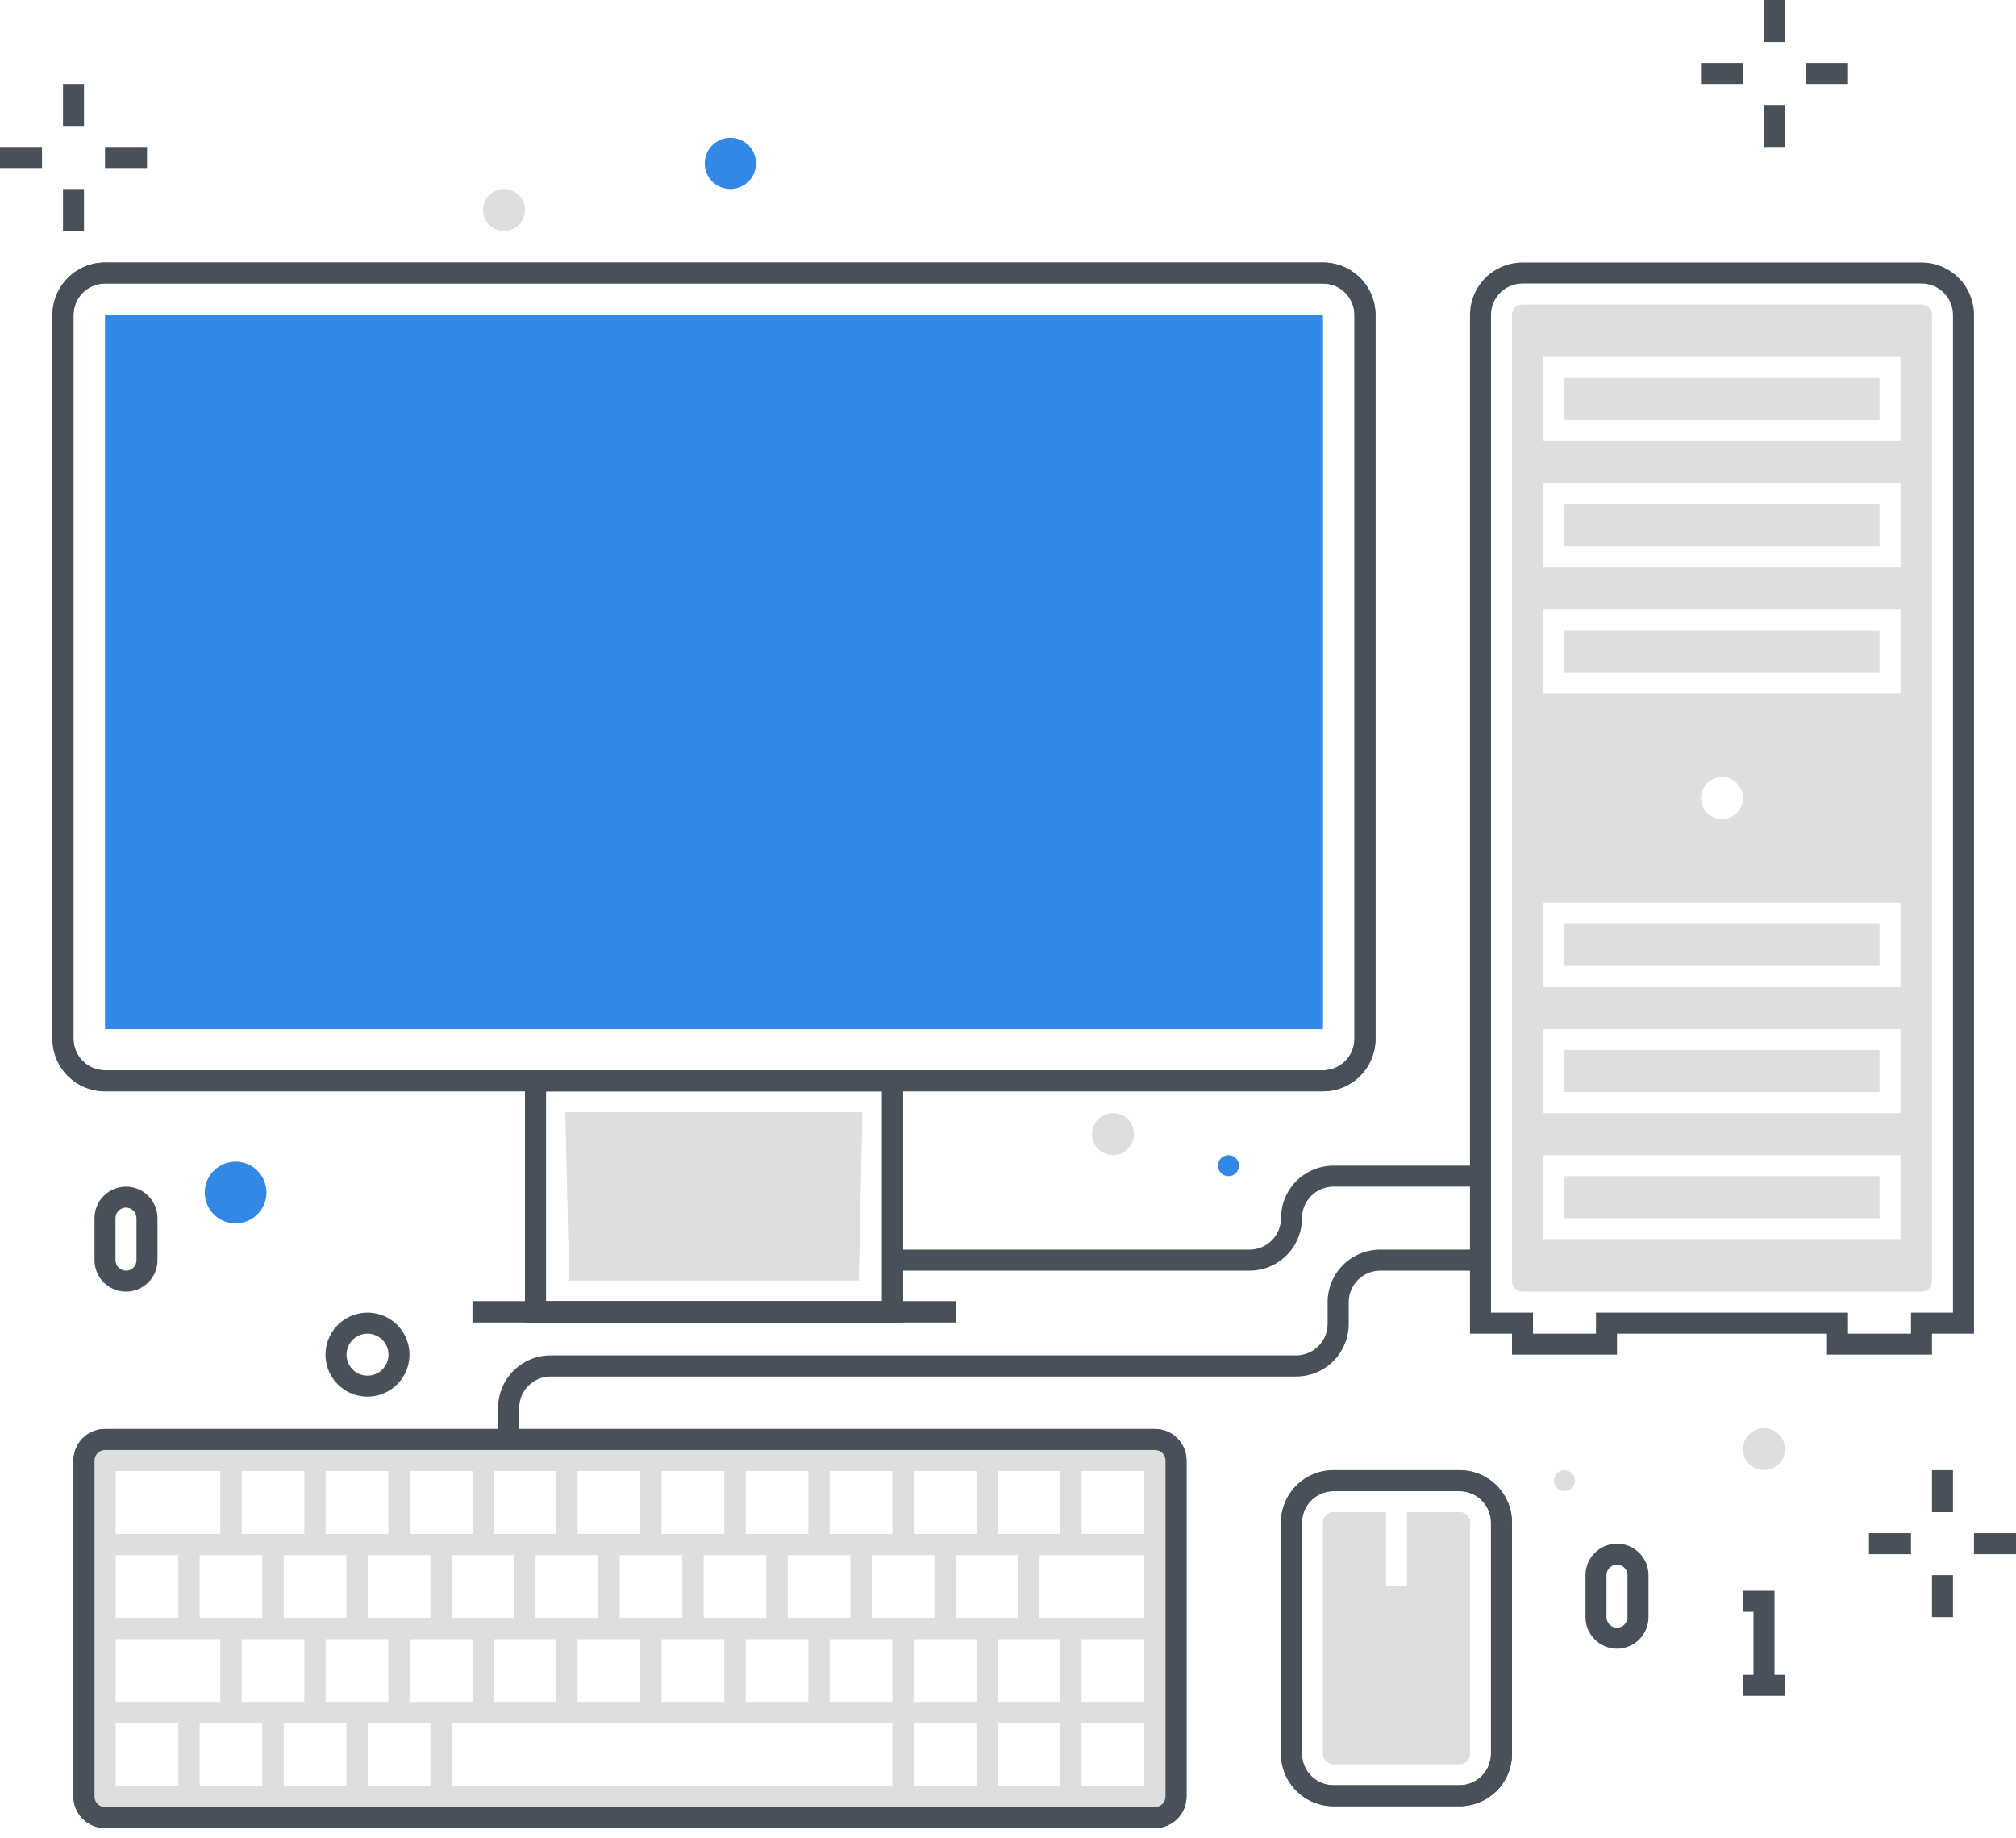 <svg width="192" height="175" viewBox="0 0 192 175" fill="none" xmlns="http://www.w3.org/2000/svg">
<g clip-path="url(#clip0)">
<path d="M126 103.92H10C8.674 103.92 7.402 103.393 6.464 102.456C5.527 101.518 5 100.246 5 98.92V30C5 28.674 5.527 27.402 6.464 26.465C7.402 25.527 8.674 25 10 25H126C127.326 25 128.598 25.527 129.536 26.465C130.473 27.402 131 28.674 131 30V98.92C131 100.246 130.473 101.518 129.536 102.456C128.598 103.393 127.326 103.92 126 103.92ZM10 27C9.204 27 8.441 27.316 7.879 27.879C7.316 28.441 7 29.204 7 30V98.92C7 99.716 7.316 100.479 7.879 101.041C8.441 101.604 9.204 101.92 10 101.92H126C126.796 101.92 127.559 101.604 128.121 101.041C128.684 100.479 129 99.716 129 98.92V30C129 29.204 128.684 28.441 128.121 27.879C127.559 27.316 126.796 27 126 27H10Z" fill="#475059"/>
<path d="M86 125.92H50V101.92H86V125.92ZM52 123.92H84V103.92H52V123.92Z" fill="#475059"/>
<path d="M91 123.92H45V125.92H91V123.92Z" fill="#475059"/>
<path d="M54.22 121.92H81.78L82.12 105.92H53.85L54.22 121.92Z" fill="#DEDEDD"/>
<path d="M110 137.08H10C9.47 137.08 8.961 137.291 8.586 137.666C8.211 138.041 8 138.55 8 139.08V171.08C8 171.611 8.211 172.119 8.586 172.494C8.961 172.869 9.47 173.08 10 173.08H110C110.53 173.08 111.039 172.869 111.414 172.494C111.789 172.119 112 171.611 112 171.08V139.08C112 138.55 111.789 138.041 111.414 137.666C111.039 137.291 110.53 137.08 110 137.08ZM95 140.08H101V146.08H95V140.08ZM97 154.08H91V148.08H97V154.08ZM87 140.08H93V146.08H87V140.08ZM89 154.08H83V148.08H89V154.08ZM79 140.08H85V146.08H79V140.08ZM23 156.08H29V162.08H23V156.08ZM19 148.08H25V154.08H19V148.08ZM27 148.08H33V154.08H27V148.08ZM31 156.08H37V162.08H31V156.08ZM35 148.08H41V154.08H35V148.08ZM39 156.08H45V162.08H39V156.08ZM43 148.08H49V154.08H43V148.08ZM47 156.08H53V162.08H47V156.08ZM51 148.08H57V154.08H51V148.08ZM55 156.08H61V162.08H55V156.08ZM59 148.08H65V154.08H59V148.08ZM63 156.08H69V162.08H63V156.08ZM67 148.08H73V154.08H67V148.08ZM71 156.08H77V162.08H71V156.08ZM75 148.08H81V154.08H75V148.08ZM71 140.08H77V146.08H71V140.08ZM63 140.08H69V146.08H63V140.08ZM55 140.08H61V146.08H55V140.08ZM47 140.08H53V146.08H47V140.08ZM39 140.08H45V146.08H39V140.08ZM31 140.08H37V146.08H31V140.08ZM23 140.08H29V146.08H23V140.08ZM11 140.08H21V146.08H11V140.08ZM11 148.08H17V154.08H11V148.08ZM11 156.08H21V162.08H11V156.08ZM17 170.08H11V164.08H17V170.08ZM25 170.08H19V164.08H25V170.08ZM33 170.08H27V164.08H33V170.08ZM41 170.08H35V164.08H41V170.08ZM85 170.08H43V164.08H85V170.08ZM85 162.08H79V156.08H85V162.08ZM93 170.08H87V164.08H93V170.08ZM93 162.08H87V156.08H93V162.08ZM101 170.08H95V164.08H101V170.08ZM101 162.08H95V156.08H101V162.08ZM109 170.08H103V164.08H109V170.08ZM109 162.08H103V156.08H109V162.08ZM109 154.08H99V148.08H109V154.08ZM109 146.08H103V140.08H109V146.08Z" fill="#DEDEDD"/>
<path d="M110 174.08H10C9.204 174.08 8.441 173.764 7.879 173.201C7.316 172.639 7 171.876 7 171.08V139.08C7 138.284 7.316 137.521 7.879 136.959C8.441 136.396 9.204 136.08 10 136.08H110C110.796 136.08 111.559 136.396 112.121 136.959C112.684 137.521 113 138.284 113 139.08V171.08C113 171.876 112.684 172.639 112.121 173.201C111.559 173.764 110.796 174.08 110 174.08ZM10 138.08C9.735 138.08 9.48 138.185 9.293 138.373C9.105 138.561 9 138.815 9 139.08V171.08C9 171.345 9.105 171.6 9.293 171.787C9.48 171.975 9.735 172.08 10 172.08H110C110.265 172.08 110.52 171.975 110.707 171.787C110.895 171.6 111 171.345 111 171.08V139.08C111 138.815 110.895 138.561 110.707 138.373C110.52 138.185 110.265 138.08 110 138.08H10Z" fill="#48515A"/>
<path d="M139 172H127C125.674 172 124.402 171.473 123.464 170.536C122.527 169.598 122 168.326 122 167V145C122 143.674 122.527 142.402 123.464 141.464C124.402 140.527 125.674 140 127 140H139C140.326 140 141.598 140.527 142.536 141.464C143.473 142.402 144 143.674 144 145V167C144 168.326 143.473 169.598 142.536 170.536C141.598 171.473 140.326 172 139 172ZM127 142C126.204 142 125.441 142.316 124.879 142.879C124.316 143.441 124 144.204 124 145V167C124 167.796 124.316 168.559 124.879 169.121C125.441 169.684 126.204 170 127 170H139C139.796 170 140.559 169.684 141.121 169.121C141.684 168.559 142 167.796 142 167V145C142 144.204 141.684 143.441 141.121 142.879C140.559 142.316 139.796 142 139 142H127Z" fill="#48515A"/>
<path d="M139 144H134V151H132V144H127C126.735 144 126.48 144.105 126.293 144.293C126.105 144.48 126 144.735 126 145V167C126 167.265 126.105 167.52 126.293 167.707C126.48 167.895 126.735 168 127 168H139C139.265 168 139.52 167.895 139.707 167.707C139.895 167.52 140 167.265 140 167V145C140 144.735 139.895 144.48 139.707 144.293C139.52 144.105 139.265 144 139 144Z" fill="#DEDEDD"/>
<path d="M126 103.92H10C8.674 103.92 7.402 103.393 6.464 102.456C5.527 101.518 5 100.246 5 98.92V30C5 28.674 5.527 27.402 6.464 26.465C7.402 25.527 8.674 25 10 25H126C127.326 25 128.598 25.527 129.536 26.465C130.473 27.402 131 28.674 131 30V98.92C131 100.246 130.473 101.518 129.536 102.456C128.598 103.393 127.326 103.92 126 103.92ZM10 27C9.204 27 8.441 27.316 7.879 27.879C7.316 28.441 7 29.204 7 30V98.92C7 99.716 7.316 100.479 7.879 101.041C8.441 101.604 9.204 101.92 10 101.92H126C126.796 101.92 127.559 101.604 128.121 101.041C128.684 100.479 129 99.716 129 98.92V30C129 29.204 128.684 28.441 128.121 27.879C127.559 27.316 126.796 27 126 27H10Z" fill="#475059"/>
<path d="M86 125.92H50V101.92H86V125.92ZM52 123.92H84V103.92H52V123.92Z" fill="#475059"/>
<path d="M91 123.92H45V125.92H91V123.92Z" fill="#475059"/>
<path d="M54.22 121.92H81.78L82.12 105.92H53.85L54.22 121.92Z" fill="#DEDEDD"/>
<path d="M49.44 137.07H47.44V134.07C47.44 132.744 47.967 131.472 48.904 130.534C49.842 129.597 51.114 129.07 52.44 129.07H123.44C124.236 129.07 124.999 128.754 125.561 128.191C126.124 127.629 126.44 126.866 126.44 126.07V124C126.44 122.674 126.967 121.402 127.904 120.464C128.842 119.527 130.114 119 131.44 119H141V121H131.45C130.654 121 129.891 121.316 129.329 121.879C128.766 122.441 128.45 123.204 128.45 124V126.08C128.45 127.406 127.923 128.678 126.986 129.616C126.048 130.553 124.776 131.08 123.45 131.08H52.45C51.654 131.08 50.891 131.396 50.329 131.959C49.766 132.521 49.45 133.284 49.45 134.08L49.44 137.07Z" fill="#48515A"/>
<path d="M110 137.08H10C9.47 137.08 8.961 137.291 8.586 137.666C8.211 138.041 8 138.55 8 139.08V171.08C8 171.611 8.211 172.119 8.586 172.494C8.961 172.869 9.47 173.08 10 173.08H110C110.53 173.08 111.039 172.869 111.414 172.494C111.789 172.119 112 171.611 112 171.08V139.08C112 138.55 111.789 138.041 111.414 137.666C111.039 137.291 110.53 137.08 110 137.08ZM95 140.08H101V146.08H95V140.08ZM97 154.08H91V148.08H97V154.08ZM87 140.08H93V146.08H87V140.08ZM89 154.08H83V148.08H89V154.08ZM79 140.08H85V146.08H79V140.08ZM23 156.08H29V162.08H23V156.08ZM19 148.08H25V154.08H19V148.08ZM27 148.08H33V154.08H27V148.08ZM31 156.08H37V162.08H31V156.08ZM35 148.08H41V154.08H35V148.08ZM39 156.08H45V162.08H39V156.08ZM43 148.08H49V154.08H43V148.08ZM47 156.08H53V162.08H47V156.08ZM51 148.08H57V154.08H51V148.08ZM55 156.08H61V162.08H55V156.08ZM59 148.08H65V154.08H59V148.08ZM63 156.08H69V162.08H63V156.08ZM67 148.08H73V154.08H67V148.08ZM71 156.08H77V162.08H71V156.08ZM75 148.08H81V154.08H75V148.08ZM71 140.08H77V146.08H71V140.08ZM63 140.08H69V146.08H63V140.08ZM55 140.08H61V146.08H55V140.08ZM47 140.08H53V146.08H47V140.08ZM39 140.08H45V146.08H39V140.08ZM31 140.08H37V146.08H31V140.08ZM23 140.08H29V146.08H23V140.08ZM11 140.08H21V146.08H11V140.08ZM11 148.08H17V154.08H11V148.08ZM11 156.08H21V162.08H11V156.08ZM17 170.08H11V164.08H17V170.08ZM25 170.08H19V164.08H25V170.08ZM33 170.08H27V164.08H33V170.08ZM41 170.08H35V164.08H41V170.08ZM85 170.08H43V164.08H85V170.08ZM85 162.08H79V156.08H85V162.08ZM93 170.08H87V164.08H93V170.08ZM93 162.08H87V156.08H93V162.08ZM101 170.08H95V164.08H101V170.08ZM101 162.08H95V156.08H101V162.08ZM109 170.08H103V164.08H109V170.08ZM109 162.08H103V156.08H109V162.08ZM109 154.08H99V148.08H109V154.08ZM109 146.08H103V140.08H109V146.08Z" fill="#DEDEDD"/>
<path d="M110 174.08H10C9.204 174.08 8.441 173.764 7.879 173.201C7.316 172.639 7 171.876 7 171.08V139.08C7 138.284 7.316 137.521 7.879 136.959C8.441 136.396 9.204 136.08 10 136.08H110C110.796 136.08 111.559 136.396 112.121 136.959C112.684 137.521 113 138.284 113 139.08V171.08C113 171.876 112.684 172.639 112.121 173.201C111.559 173.764 110.796 174.08 110 174.08ZM10 138.08C9.735 138.08 9.48 138.185 9.293 138.373C9.105 138.561 9 138.815 9 139.08V171.08C9 171.345 9.105 171.6 9.293 171.787C9.48 171.975 9.735 172.08 10 172.08H110C110.265 172.08 110.52 171.975 110.707 171.787C110.895 171.6 111 171.345 111 171.08V139.08C111 138.815 110.895 138.561 110.707 138.373C110.52 138.185 110.265 138.08 110 138.08H10Z" fill="#48515A"/>
<path d="M139 172H127C125.674 172 124.402 171.473 123.464 170.536C122.527 169.598 122 168.326 122 167V145C122 143.674 122.527 142.402 123.464 141.464C124.402 140.527 125.674 140 127 140H139C140.326 140 141.598 140.527 142.536 141.464C143.473 142.402 144 143.674 144 145V167C144 168.326 143.473 169.598 142.536 170.536C141.598 171.473 140.326 172 139 172ZM127 142C126.204 142 125.441 142.316 124.879 142.879C124.316 143.441 124 144.204 124 145V167C124 167.796 124.316 168.559 124.879 169.121C125.441 169.684 126.204 170 127 170H139C139.796 170 140.559 169.684 141.121 169.121C141.684 168.559 142 167.796 142 167V145C142 144.204 141.684 143.441 141.121 142.879C140.559 142.316 139.796 142 139 142H127Z" fill="#48515A"/>
<path d="M139 144H134V151H132V144H127C126.735 144 126.48 144.105 126.293 144.293C126.105 144.48 126 144.735 126 145V167C126 167.265 126.105 167.52 126.293 167.707C126.48 167.895 126.735 168 127 168H139C139.265 168 139.52 167.895 139.707 167.707C139.895 167.52 140 167.265 140 167V145C140 144.735 139.895 144.48 139.707 144.293C139.52 144.105 139.265 144 139 144Z" fill="#DEDEDD"/>
<path d="M183 29H145C144.735 29 144.48 29.105 144.293 29.293C144.105 29.48 144 29.735 144 30V122C144 122.265 144.105 122.52 144.293 122.707C144.48 122.895 144.735 123 145 123H183C183.265 123 183.52 122.895 183.707 122.707C183.895 122.52 184 122.265 184 122V30C184 29.735 183.895 29.48 183.707 29.293C183.52 29.105 183.265 29 183 29ZM181 118H147V110H181V118ZM181 106H147V98H181V106ZM181 94H147V86H181V94ZM162 76C162 75.604 162.117 75.218 162.337 74.889C162.557 74.56 162.869 74.304 163.235 74.152C163.6 74.001 164.002 73.961 164.39 74.038C164.778 74.116 165.135 74.306 165.414 74.586C165.694 74.865 165.884 75.222 165.962 75.61C166.039 75.998 165.999 76.4 165.848 76.765C165.696 77.131 165.44 77.443 165.111 77.663C164.782 77.883 164.396 78 164 78C163.47 78 162.961 77.789 162.586 77.414C162.211 77.039 162 76.53 162 76ZM181 66H147V58H181V66ZM181 54H147V46H181V54ZM181 42H147V34H181V42Z" fill="#DEDEDD"/>
<path d="M184 129H174V127H154V129H144V127H140V30C140 28.674 140.527 27.402 141.464 26.465C142.402 25.527 143.674 25 145 25H183C184.326 25 185.598 25.527 186.536 26.465C187.473 27.402 188 28.674 188 30V127H184V129ZM176 127H182V125H186V30C186 29.204 185.684 28.441 185.121 27.879C184.559 27.316 183.796 27 183 27H145C144.204 27 143.441 27.316 142.879 27.879C142.316 28.441 142 29.204 142 30V125H146V127H152V125H176V127Z" fill="#475059"/>
<path d="M179 36H149V40H179V36Z" fill="#DEDEDD"/>
<path d="M179 48.01H149V52.01H179V48.01Z" fill="#DEDEDD"/>
<path d="M179 60.02H149V64.02H179V60.02Z" fill="#DEDEDD"/>
<path d="M179 112H149V116H179V112Z" fill="#DEDEDD"/>
<path d="M179 99.99H149V103.99H179V99.99Z" fill="#DEDEDD"/>
<path d="M179 87.98H149V91.98H179V87.98Z" fill="#DEDEDD"/>
<path d="M119 121H85V119H119C119.796 119 120.559 118.684 121.121 118.121C121.684 117.559 122 116.796 122 116C122 114.674 122.527 113.402 123.464 112.464C124.402 111.527 125.674 111 127 111H141V113H127C126.204 113 125.441 113.316 124.879 113.879C124.316 114.441 124 115.204 124 116C124 117.326 123.473 118.598 122.536 119.536C121.598 120.473 120.326 121 119 121Z" fill="#48515A"/>
<path d="M126 30H10V98H126V30Z" fill="#3388E5"/>
<path d="M186 140H184V144H186V140Z" fill="#48515A"/>
<path d="M186 150H184V154H186V150Z" fill="#48515A"/>
<path d="M192 146H188V148H192V146Z" fill="#48515A"/>
<path d="M182 146H178V148H182V146Z" fill="#48515A"/>
<path d="M8 8H6V12H8V8Z" fill="#48515A"/>
<path d="M8 18H6V22H8V18Z" fill="#48515A"/>
<path d="M14 14H10V16H14V14Z" fill="#48515A"/>
<path d="M4 14H0V16H4V14Z" fill="#48515A"/>
<path d="M170 0H168V4H170V0Z" fill="#48515A"/>
<path d="M170 10H168V14H170V10Z" fill="#48515A"/>
<path d="M176 6H172V8H176V6Z" fill="#48515A"/>
<path d="M166 6H162V8H166V6Z" fill="#48515A"/>
<path d="M72 15.56C72 16.043 71.857 16.514 71.589 16.916C71.321 17.317 70.94 17.63 70.494 17.814C70.048 17.999 69.557 18.047 69.084 17.953C68.611 17.859 68.176 17.627 67.835 17.285C67.493 16.944 67.261 16.509 67.167 16.036C67.073 15.563 67.121 15.072 67.306 14.626C67.49 14.18 67.803 13.799 68.204 13.531C68.606 13.263 69.077 13.12 69.56 13.12C70.207 13.12 70.828 13.377 71.285 13.835C71.743 14.292 72 14.913 72 15.56Z" fill="#3388E5"/>
<path d="M24.87 113.56C24.87 114.043 24.727 114.515 24.458 114.917C24.189 115.318 23.808 115.631 23.361 115.815C22.915 115.999 22.424 116.047 21.95 115.952C21.477 115.857 21.042 115.624 20.701 115.282C20.36 114.939 20.129 114.504 20.036 114.03C19.943 113.556 19.992 113.065 20.179 112.619C20.365 112.174 20.679 111.793 21.082 111.526C21.484 111.259 21.957 111.118 22.44 111.12C22.76 111.12 23.077 111.183 23.372 111.306C23.668 111.429 23.936 111.608 24.162 111.835C24.388 112.062 24.566 112.331 24.688 112.627C24.809 112.923 24.871 113.24 24.87 113.56Z" fill="#3388E5"/>
<path d="M22.44 116.5C21.858 116.5 21.29 116.328 20.807 116.005C20.323 115.682 19.946 115.222 19.724 114.685C19.501 114.148 19.443 113.557 19.556 112.987C19.67 112.416 19.95 111.892 20.361 111.481C20.772 111.07 21.296 110.79 21.866 110.677C22.437 110.563 23.028 110.621 23.565 110.844C24.102 111.066 24.561 111.443 24.884 111.927C25.208 112.41 25.38 112.979 25.38 113.56C25.38 114.34 25.07 115.088 24.519 115.639C23.968 116.19 23.22 116.5 22.44 116.5ZM22.44 111.63C22.055 111.628 21.679 111.74 21.358 111.953C21.038 112.165 20.788 112.468 20.64 112.823C20.491 113.178 20.452 113.569 20.527 113.946C20.601 114.323 20.786 114.67 21.058 114.942C21.33 115.214 21.677 115.399 22.054 115.473C22.431 115.548 22.822 115.509 23.177 115.361C23.532 115.212 23.835 114.962 24.047 114.642C24.26 114.321 24.372 113.945 24.37 113.56C24.37 113.048 24.167 112.557 23.805 112.195C23.443 111.833 22.952 111.63 22.44 111.63Z" fill="#3388E5"/>
<path d="M118 111C118 111.198 117.941 111.391 117.831 111.556C117.722 111.72 117.565 111.848 117.383 111.924C117.2 112 116.999 112.019 116.805 111.981C116.611 111.942 116.433 111.847 116.293 111.707C116.153 111.567 116.058 111.389 116.019 111.195C115.981 111.001 116 110.8 116.076 110.617C116.152 110.435 116.28 110.278 116.444 110.169C116.609 110.059 116.802 110 117 110C117.265 110 117.52 110.105 117.707 110.293C117.895 110.48 118 110.735 118 111Z" fill="#3388E5"/>
<path d="M108 108C108 108.396 107.883 108.782 107.663 109.111C107.443 109.44 107.131 109.696 106.765 109.848C106.4 109.999 105.998 110.039 105.61 109.962C105.222 109.884 104.865 109.694 104.586 109.414C104.306 109.135 104.116 108.778 104.038 108.39C103.961 108.002 104.001 107.6 104.152 107.235C104.304 106.869 104.56 106.557 104.889 106.337C105.218 106.117 105.604 106 106 106C106.53 106 107.039 106.211 107.414 106.586C107.789 106.961 108 107.47 108 108Z" fill="#DEDEDD"/>
<path d="M50 20C50 20.396 49.883 20.782 49.663 21.111C49.443 21.44 49.131 21.696 48.765 21.848C48.4 21.999 47.998 22.039 47.61 21.962C47.222 21.884 46.865 21.694 46.586 21.414C46.306 21.134 46.116 20.778 46.038 20.39C45.961 20.002 46.001 19.6 46.152 19.235C46.304 18.869 46.56 18.557 46.889 18.337C47.218 18.117 47.604 18 48 18C48.53 18 49.039 18.211 49.414 18.586C49.789 18.961 50 19.47 50 20Z" fill="#DEDEDD"/>
<path d="M170 138C170 138.396 169.883 138.782 169.663 139.111C169.443 139.44 169.131 139.696 168.765 139.848C168.4 139.999 167.998 140.039 167.61 139.962C167.222 139.884 166.865 139.694 166.586 139.414C166.306 139.135 166.116 138.778 166.038 138.39C165.961 138.002 166.001 137.6 166.152 137.235C166.304 136.869 166.56 136.557 166.889 136.337C167.218 136.117 167.604 136 168 136C168.53 136 169.039 136.211 169.414 136.586C169.789 136.961 170 137.47 170 138Z" fill="#DEDEDD"/>
<path d="M150 141C150 141.198 149.941 141.391 149.831 141.556C149.722 141.72 149.565 141.848 149.383 141.924C149.2 142 148.999 142.019 148.805 141.981C148.611 141.942 148.433 141.847 148.293 141.707C148.153 141.567 148.058 141.389 148.019 141.195C147.981 141.001 148 140.8 148.076 140.617C148.152 140.435 148.28 140.278 148.444 140.169C148.609 140.059 148.802 140 149 140C149.265 140 149.52 140.105 149.707 140.293C149.895 140.48 150 140.735 150 141Z" fill="#DEDEDD"/>
<path d="M35 133C34.209 133 33.435 132.765 32.778 132.326C32.12 131.886 31.607 131.262 31.305 130.531C31.002 129.8 30.922 128.996 31.077 128.22C31.231 127.444 31.612 126.731 32.172 126.172C32.731 125.612 33.444 125.231 34.22 125.077C34.996 124.923 35.8 125.002 36.531 125.304C37.262 125.607 37.886 126.12 38.326 126.778C38.765 127.436 39 128.209 39 129C39 130.061 38.579 131.078 37.828 131.828C37.078 132.579 36.061 133 35 133ZM35 127C34.604 127 34.218 127.117 33.889 127.337C33.56 127.557 33.304 127.869 33.152 128.235C33.001 128.6 32.961 129.002 33.038 129.39C33.116 129.778 33.306 130.135 33.586 130.414C33.865 130.694 34.222 130.884 34.61 130.962C34.998 131.039 35.4 130.999 35.765 130.848C36.131 130.696 36.443 130.44 36.663 130.111C36.883 129.782 37 129.396 37 129C37 128.47 36.789 127.961 36.414 127.586C36.039 127.211 35.53 127 35 127Z" fill="#48515A"/>
<path d="M169 160.49H167V153.49H166V151.49H169V160.49Z" fill="#48515A"/>
<path d="M170 159.49H166V161.49H170V159.49Z" fill="#48515A"/>
<path d="M12 123C11.204 123 10.441 122.684 9.879 122.121C9.316 121.559 9 120.796 9 120V116C9 115.204 9.316 114.441 9.879 113.879C10.441 113.316 11.204 113 12 113C12.796 113 13.559 113.316 14.121 113.879C14.684 114.441 15 115.204 15 116V120C15 120.796 14.684 121.559 14.121 122.121C13.559 122.684 12.796 123 12 123ZM12 115C11.735 115 11.48 115.105 11.293 115.293C11.105 115.48 11 115.735 11 116V120C11 120.265 11.105 120.52 11.293 120.707C11.48 120.895 11.735 121 12 121C12.265 121 12.52 120.895 12.707 120.707C12.895 120.52 13 120.265 13 120V116C13 115.735 12.895 115.48 12.707 115.293C12.52 115.105 12.265 115 12 115Z" fill="#48515A"/>
<path d="M154 157C153.204 157 152.441 156.684 151.879 156.121C151.316 155.559 151 154.796 151 154V150C151 149.204 151.316 148.441 151.879 147.879C152.441 147.316 153.204 147 154 147C154.796 147 155.559 147.316 156.121 147.879C156.684 148.441 157 149.204 157 150V154C157 154.796 156.684 155.559 156.121 156.121C155.559 156.684 154.796 157 154 157ZM154 149C153.735 149 153.48 149.105 153.293 149.293C153.105 149.48 153 149.735 153 150V154C153 154.265 153.105 154.52 153.293 154.707C153.48 154.895 153.735 155 154 155C154.265 155 154.52 154.895 154.707 154.707C154.895 154.52 155 154.265 155 154V150C155 149.735 154.895 149.48 154.707 149.293C154.52 149.105 154.265 149 154 149Z" fill="#48515A"/>
</g>
<defs>
<clipPath id="clip0">
<rect width="192" height="174.08" fill="white"/>
</clipPath>
</defs>
</svg>
